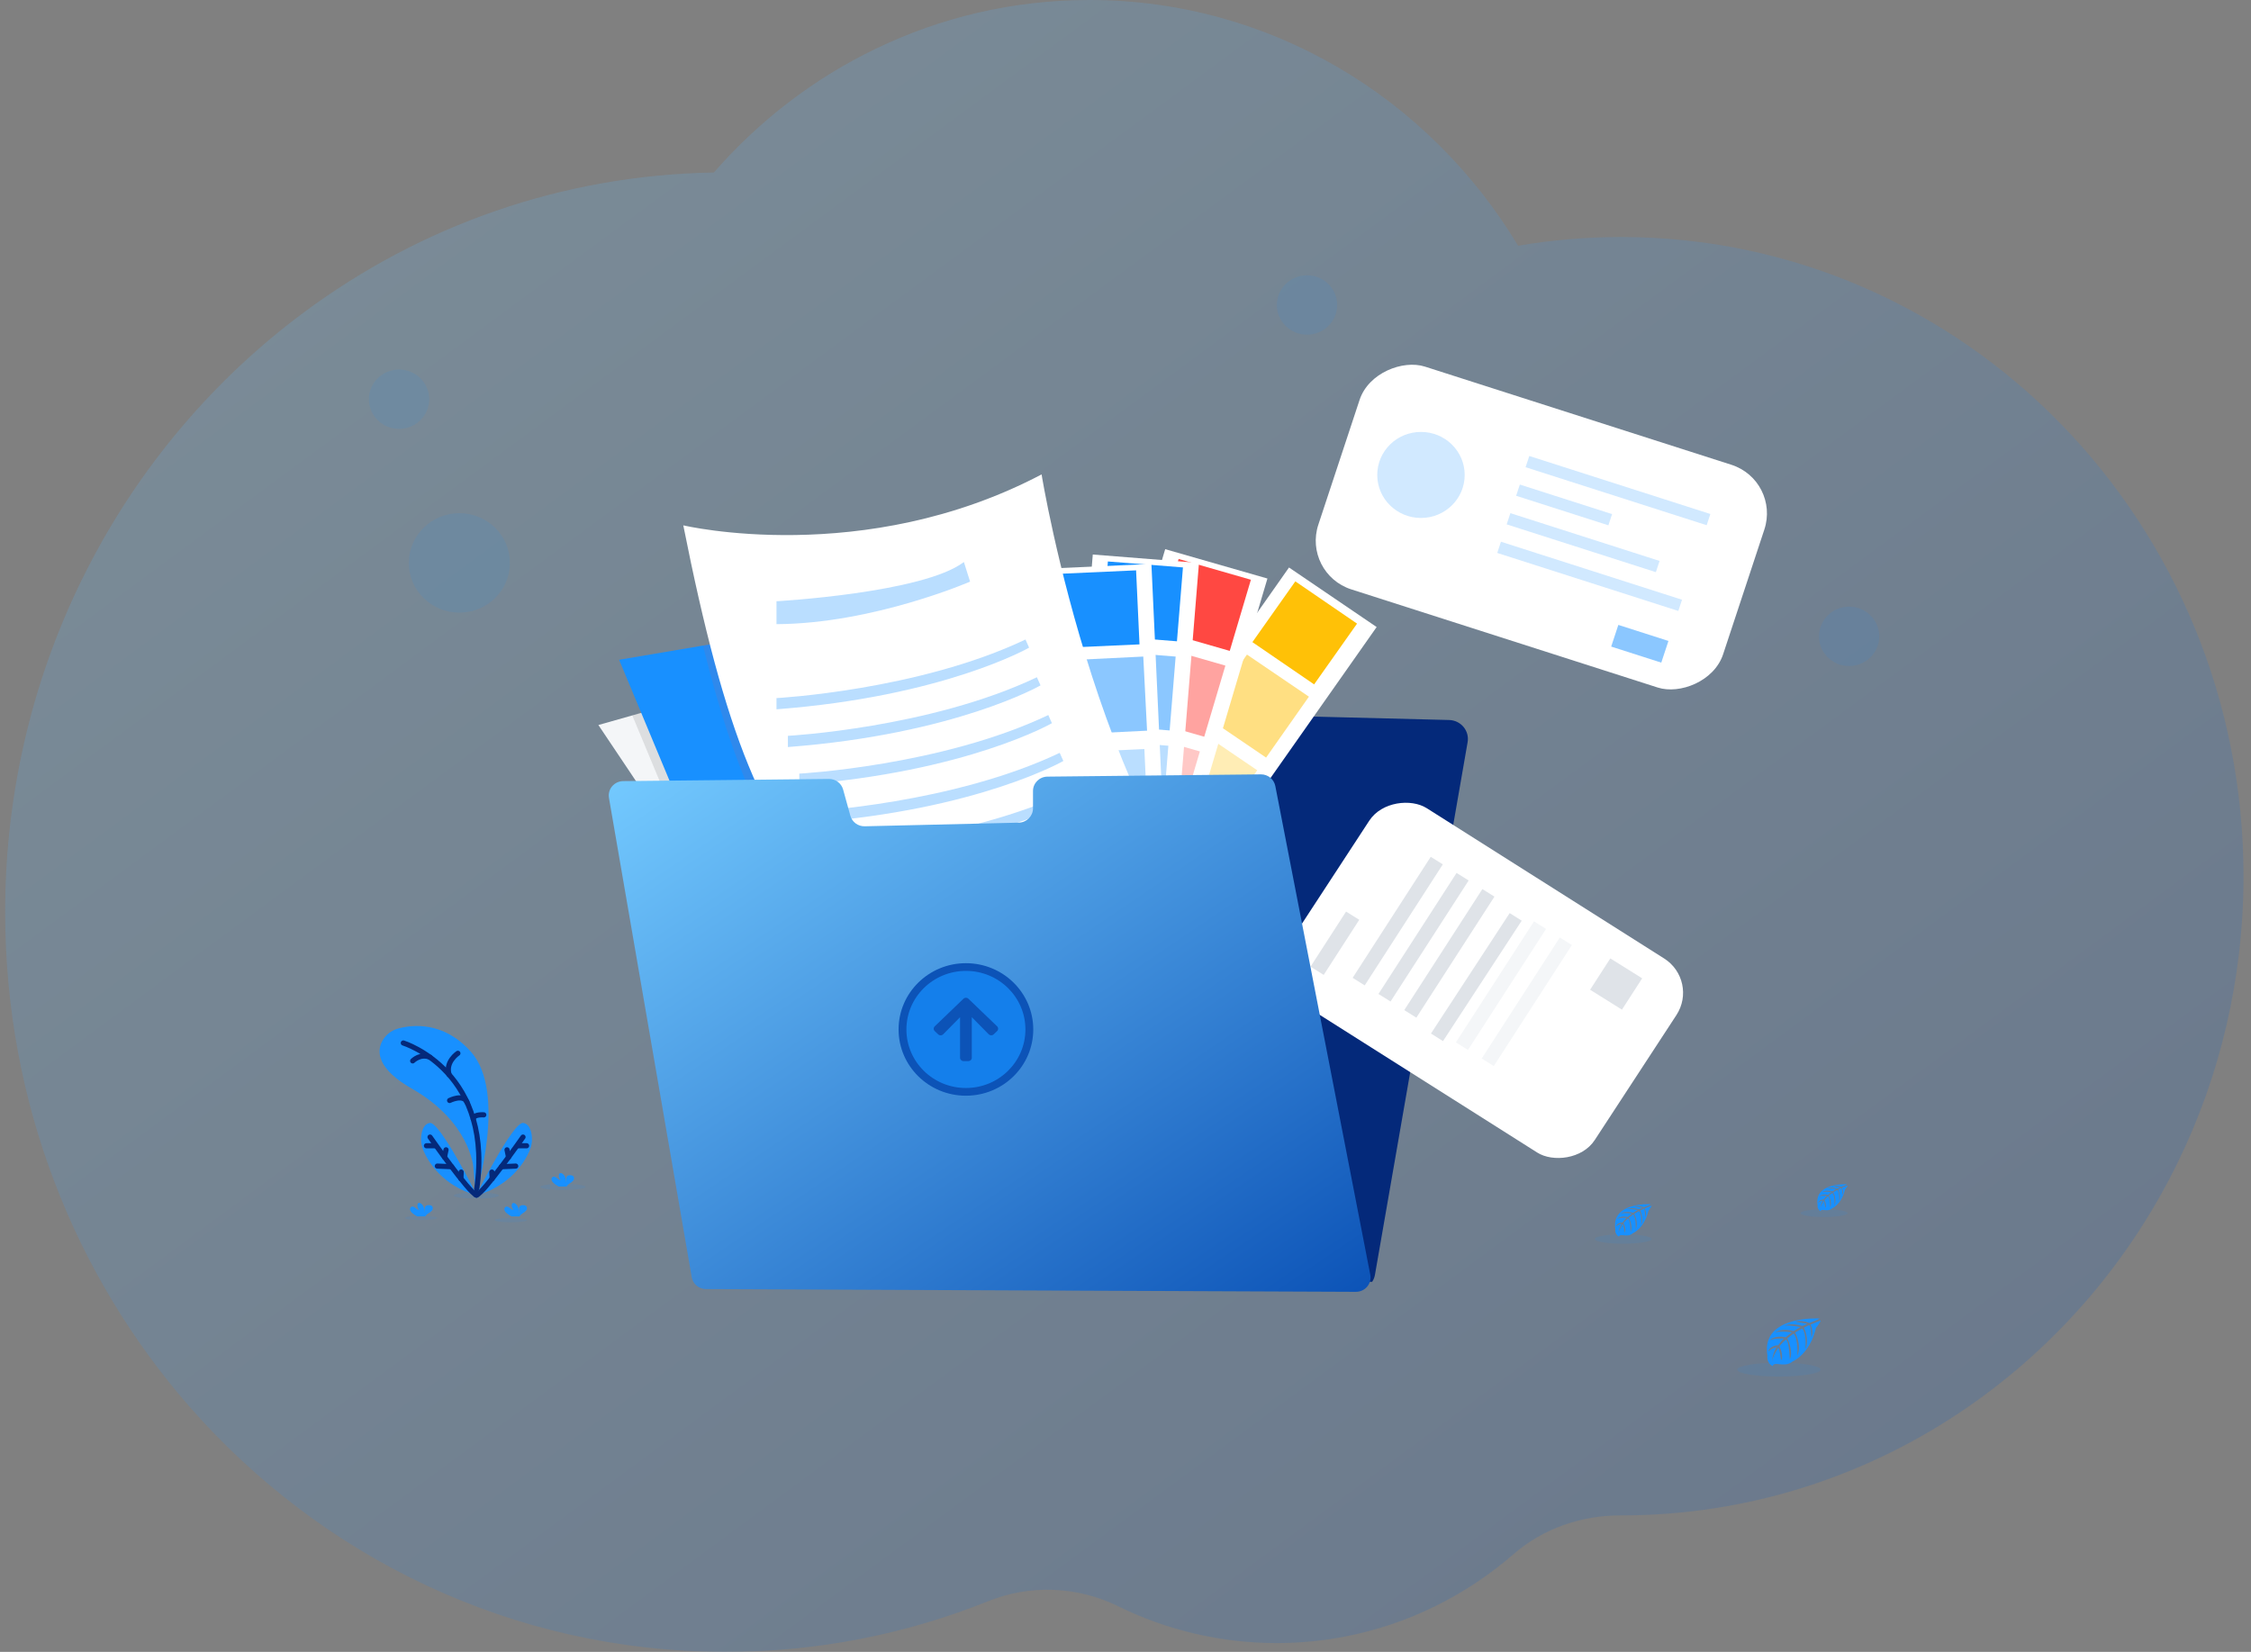 <svg width="218" height="160" viewBox="0 0 218 160" fill="none" xmlns="http://www.w3.org/2000/svg">
  <rect x="0" y="0" width="218" height="160" fill="#808080" stroke="none"/>
  <g opacity="0.2">
  <path fill-rule="evenodd" clip-rule="evenodd" d="M0.5 88.347C0.5 106.772 7.249 123.562 18.356 136.252C31.098 150.814 49.575 159.969 70.171 160C79.173 160.013 87.779 158.272 95.685 155.095C99.773 153.451 104.348 153.64 108.307 155.587C112.951 157.868 118.151 159.147 123.643 159.147C125.911 159.147 128.132 158.928 130.281 158.51C136.414 157.323 141.996 154.515 146.58 150.537C149.46 148.036 153.15 146.779 156.92 146.783H156.984C169.444 146.783 181.017 142.902 190.626 136.252C199.216 130.314 206.231 122.165 210.905 112.596C214.98 104.258 217.274 94.839 217.274 84.87C217.274 50.679 190.279 22.957 156.984 22.957C153.59 22.957 150.265 23.252 147.02 23.801C138.43 9.52 123.047 0 105.499 0C98.09 0 91.066 1.697 84.779 4.738C78.8 7.621 73.484 11.718 69.135 16.711C54.369 16.953 40.715 21.907 29.54 30.174C11.949 43.18 0.5 64.392 0.5 88.347Z" fill="url(#paint0_linear_214_1237)"/>
  </g>
  <path opacity="0.05" d="M132.825 91.641C131.81 92.829 130.713 92.809 130.06 92.641L130.084 92.026C130.084 92.026 132.785 90.812 132.716 91.067C132.69 91.162 132.741 91.392 132.825 91.641Z" fill="#FF4842"/>
  <path opacity="0.05" d="M140.225 92.985C138.501 93.966 137.49 92.817 137.255 92.491C137.399 92.118 137.617 91.512 137.572 91.339C137.507 91.083 140.204 92.297 140.204 92.297L140.225 92.985Z" fill="#FF4842"/>
  <path opacity="0.05" d="M138.378 83.202C138.378 83.202 140.019 82.272 140.377 82.69C140.735 83.109 138.378 83.202 138.378 83.202Z" fill="#FF4842"/>
  <path opacity="0.05" d="M139.369 83.713C139.369 83.713 139.099 83.846 139.695 84.016C140.29 84.186 139.369 83.713 139.369 83.713Z" fill="#FF4842"/>
  <path opacity="0.05" d="M129.449 81.155C129.394 81.171 130.814 82.099 132.097 81.331C132.092 81.331 129.769 81.059 129.449 81.155Z" fill="#FF4842"/>
  <path opacity="0.05" d="M132.027 82.929C132.027 82.929 131.638 83.681 130.842 83.793C130.045 83.904 132.027 82.929 132.027 82.929Z" fill="#FF4842"/>
  <path opacity="0.05" d="M137.241 84.561C137.241 84.561 139.11 87.484 138.752 88.174C138.395 88.864 137.241 84.561 137.241 84.561Z" fill="#FF4842"/>
  <path opacity="0.05" d="M133.554 96.185C133.554 96.348 133.554 96.501 133.538 96.627C133.489 97.219 132.011 96.996 132.011 96.996C130.661 97.18 130.175 96.542 130.014 95.933C129.963 95.734 129.938 95.531 129.94 95.327C129.939 95.205 129.947 95.083 129.964 94.963V94.842C130.255 94.755 130.57 94.819 130.804 95.01C131.405 95.49 132.201 95.122 132.201 95.122C132.201 95.122 132.786 95.17 133.011 95.361C133.138 95.469 133.348 95.21 133.507 94.963C133.516 95.122 133.531 95.41 133.541 95.719C133.551 95.877 133.554 96.036 133.554 96.185Z" fill="#FF4842"/>
  <path opacity="0.05" d="M131.183 96.15C131.183 96.15 130.778 96.541 130.014 95.938C129.963 95.74 129.938 95.536 129.94 95.332C130.33 95.624 131.054 96.15 131.183 96.15Z" fill="#FF4842"/>
  <path opacity="0.05" d="M133.554 96.185C133.488 96.236 133.403 96.257 133.32 96.244C133.237 96.231 133.163 96.184 133.115 96.116C133.273 95.998 133.418 95.864 133.547 95.717C133.551 95.877 133.554 96.036 133.554 96.185Z" fill="#FF4842"/>
  <path opacity="0.05" d="M136.723 96.459C136.723 96.624 136.723 96.776 136.738 96.901C136.787 97.494 138.265 97.269 138.265 97.269C139.615 97.455 140.101 96.817 140.262 96.206C140.342 95.889 140.359 95.56 140.312 95.236V95.115C140.02 95.031 139.705 95.094 139.471 95.284C138.87 95.764 138.075 95.396 138.075 95.396C138.075 95.396 137.49 95.445 137.265 95.636C137.138 95.744 136.928 95.485 136.77 95.238C136.761 95.397 136.745 95.685 136.735 95.994C136.724 96.149 136.722 96.309 136.723 96.459Z" fill="#FF4842"/>
  <path opacity="0.05" d="M139.094 96.421C139.094 96.421 139.499 96.812 140.262 96.209C140.313 96.011 140.338 95.808 140.338 95.604C139.946 95.895 139.222 96.421 139.094 96.421Z" fill="#FF4842"/>
  <path opacity="0.05" d="M136.723 96.459C136.79 96.509 136.874 96.53 136.957 96.517C137.04 96.504 137.114 96.458 137.161 96.39C137.003 96.272 136.858 96.138 136.729 95.991C136.724 96.149 136.722 96.308 136.723 96.459Z" fill="#FF4842"/>
  <g opacity="0.05">
  <path d="M144.842 47.231C144.87 47.169 144.897 47.108 144.923 47.049C144.948 46.989 144.958 46.956 144.973 46.908C144.923 47.013 144.879 47.121 144.842 47.231Z" fill="#FF4842"/>
  </g>
  <path fill-rule="evenodd" clip-rule="evenodd" d="M71.671 124.205C71.343 123.817 71.193 123.314 71.256 122.814L77.216 74.823L77.71 70.836C77.825 69.919 78.613 69.228 79.552 69.221L97.008 69.106C97.51 69.103 97.99 68.901 98.339 68.546C98.688 68.191 98.877 67.712 98.864 67.218L98.857 67.036C98.84 66.538 99.029 66.054 99.381 65.695C99.733 65.337 100.218 65.135 100.724 65.135H119.068C120.098 65.135 120.933 65.955 120.935 66.968C120.935 67.051 120.93 67.133 120.919 67.215C120.849 67.733 121.005 68.255 121.349 68.652C121.693 69.049 122.193 69.283 122.723 69.296L140.34 69.739C140.882 69.752 141.392 69.996 141.736 70.409C142.08 70.821 142.225 71.36 142.133 71.886L133.326 122.512L133.16 123.469C133.119 123.713 133.027 123.947 132.89 124.154L71.671 124.205Z" fill="#04297A"/>
  <rect width="10.263" height="34.637" transform="matrix(0.827 0.562 -0.575 0.818 124.835 54.967)" fill="white"/>
  <rect width="7.245" height="7.205" transform="matrix(0.825 0.565 -0.577 0.817 125.447 56.31)" fill="#FFC107"/>
  <rect opacity="0.5" width="7.255" height="7.214" transform="matrix(0.827 0.562 -0.575 0.818 120.763 63.402)" fill="#FFC107"/>
  <rect opacity="0.3" width="7.255" height="7.214" transform="matrix(0.827 0.562 -0.575 0.818 115.757 70.531)" fill="#FFC107"/>
  <rect width="10.303" height="34.37" transform="matrix(0.961 0.276 -0.285 0.959 112.844 53.192)" fill="white"/>
  <rect width="7.283" height="7.186" transform="matrix(0.961 0.276 -0.285 0.959 114.145 54.143)" fill="#FF4842"/>
  <rect opacity="0.5" width="7.283" height="7.186" transform="matrix(0.961 0.276 -0.285 0.959 111.675 62.459)" fill="#FF4842"/>
  <rect opacity="0.3" width="7.283" height="7.186" transform="matrix(0.961 0.276 -0.285 0.959 109.205 70.774)" fill="#FF4842"/>
  <rect width="10.315" height="34.33" transform="matrix(0.997 0.079 -0.081 0.997 105.831 53.711)" fill="white"/>
  <rect width="7.292" height="7.177" transform="matrix(0.997 0.079 -0.081 0.997 107.294 54.384)" fill="#1890FF"/>
  <rect opacity="0.5" width="7.292" height="7.177" transform="matrix(0.997 0.079 -0.081 0.997 106.587 63.019)" fill="#1890FF"/>
  <rect opacity="0.3" width="7.292" height="7.177" transform="matrix(0.997 0.079 -0.081 0.997 105.882 71.656)" fill="#1890FF"/>
  <rect width="10.315" height="34.327" transform="matrix(0.999 -0.045 0.046 0.999 101.205 55.087)" fill="white"/>
  <rect width="7.292" height="7.177" transform="matrix(0.999 -0.045 0.046 0.999 102.741 55.572)" fill="#1890FF"/>
  <rect opacity="0.5" width="7.301" height="7.186" transform="matrix(0.999 -0.049 0.051 0.999 103.428 63.952)" fill="#1890FF"/>
  <rect opacity="0.3" width="7.292" height="7.177" transform="matrix(0.999 -0.045 0.046 0.999 103.543 72.882)" fill="#1890FF"/>
  <path d="M105.581 100.323L96.416 103.812L83.02 108.908C82.514 107.978 81.769 106.721 80.847 105.22C77.674 100.046 72.424 91.998 67.75 84.925C62.484 76.952 57.951 70.225 57.951 70.225L61.232 69.295L88.034 61.637L105.581 100.323Z" fill="#F4F6F8"/>
  <path opacity="0.1" d="M105.581 100.323L96.415 103.812C91.296 104.862 86.071 105.334 80.842 105.22C77.669 100.046 72.42 91.998 67.745 84.925L61.233 69.289L88.034 61.637L105.581 100.323Z" fill="black"/>
  <path d="M112.399 98.152C112.399 98.152 98.161 106.44 76.904 104.566L59.958 63.905L68.079 62.531L96.155 57.786L112.087 97.361L112.399 98.152Z" fill="#1890FF"/>
  <path opacity="0.1" d="M112.082 97.366C108.729 97.528 104.85 97.513 100.948 97.054C96.725 96.565 92.477 95.558 88.836 93.711C85.791 92.168 83.188 90.49 80.918 88.477C75.014 83.251 71.36 75.775 68.079 62.537L96.155 57.792L112.082 97.366Z" fill="#FF4842"/>
  <path d="M122.527 95.093C122.527 95.093 112.032 97.115 101.349 95.87C97.126 95.381 92.878 94.374 89.237 92.527C86.192 90.984 83.59 89.306 81.319 87.293C74.012 80.823 70.153 70.908 66.174 50.885C66.174 50.885 83.621 55.029 100.874 45.951C100.869 45.958 106.684 81.672 122.527 95.093Z" fill="white"/>
  <path opacity="0.3" d="M75.199 58.236C75.199 58.236 89.386 57.446 93.348 54.437L93.949 56.337C93.949 56.337 84.574 60.407 75.199 60.456V58.236Z" fill="#1890FF"/>
  <path opacity="0.3" d="M75.199 67.617C75.199 67.617 88.936 66.876 99.314 61.943L99.665 62.732C99.665 62.732 91.429 67.464 75.199 68.702L75.199 67.617Z" fill="#1890FF"/>
  <path opacity="0.3" d="M76.304 71.272C76.304 71.272 90.041 70.532 100.419 65.598L100.77 66.387C100.77 66.387 92.534 71.118 76.304 72.358L76.304 71.272Z" fill="#1890FF"/>
  <path opacity="0.3" d="M77.409 74.933C77.409 74.933 91.146 74.192 101.525 69.259L101.874 70.048C101.874 70.048 93.638 74.78 77.409 76.018L77.409 74.933Z" fill="#1890FF"/>
  <path opacity="0.3" d="M78.515 78.594C78.515 78.594 92.252 77.853 102.629 72.92L102.98 73.709C102.98 73.709 94.744 78.441 78.515 79.679L78.515 78.594Z" fill="#1890FF"/>
  <path opacity="0.3" d="M79.619 82.256C79.619 82.256 93.356 81.516 103.735 76.582L104.085 77.371C104.085 77.371 95.849 82.102 79.619 83.341V82.256Z" fill="#1890FF"/>
  <path d="M176.208 127.709C176.208 127.709 170.5 127.37 171.172 131.307C171.172 131.307 171.037 132.002 171.68 132.318C171.68 132.318 171.689 132.026 172.264 132.126C172.469 132.159 172.678 132.169 172.885 132.155C173.165 132.136 173.431 132.028 173.643 131.847C173.643 131.847 175.248 131.194 175.872 128.614C175.872 128.614 176.334 128.05 176.315 127.905L175.352 128.304C175.352 128.304 175.682 128.988 175.422 129.556C175.422 129.556 175.391 128.329 175.206 128.36C175.169 128.36 174.705 128.596 174.705 128.596C174.705 128.596 175.271 129.792 174.84 130.653C174.84 130.653 175.003 129.185 174.525 128.683L173.849 129.072C173.849 129.072 174.511 130.302 174.063 131.307C174.063 131.307 174.178 129.767 173.706 129.166L173.092 129.638C173.092 129.638 173.714 130.851 173.335 131.684C173.335 131.684 173.285 129.891 172.958 129.755C172.958 129.755 172.418 130.221 172.34 130.419C172.34 130.419 172.765 131.299 172.501 131.764C172.501 131.764 172.339 130.568 172.206 130.568C172.206 130.568 171.666 131.365 171.615 131.897C171.615 131.897 171.638 131.089 172.077 130.487C171.767 130.545 171.482 130.691 171.256 130.906C171.256 130.906 171.339 130.345 172.209 130.297C172.209 130.297 172.652 129.697 172.769 129.659C172.769 129.659 171.905 129.589 171.381 129.817C171.381 129.817 171.843 129.286 172.929 129.529L173.535 129.043C173.535 129.043 172.397 128.889 171.915 129.059C171.915 129.059 172.47 128.591 173.698 128.926L174.358 128.538C174.358 128.538 173.389 128.332 172.811 128.405C172.811 128.405 173.42 128.081 174.553 128.432L175.024 128.223C175.024 128.223 174.314 128.09 174.106 128.064C173.898 128.037 173.886 127.986 173.886 127.986C174.336 127.912 174.799 127.962 175.221 128.133C175.221 128.133 176.224 127.771 176.208 127.709Z" fill="#1890FF"/>
  <ellipse opacity="0.1" cx="172.276" cy="132.661" rx="4.04" ry="0.672" fill="#1890FF"/>
  <path d="M178.867 114.712C178.867 114.712 175.649 114.521 176.031 116.741C175.991 116.972 176.106 117.202 176.316 117.311C176.316 117.311 176.323 117.146 176.647 117.202C176.763 117.221 176.88 117.226 176.997 117.218C177.154 117.208 177.304 117.147 177.423 117.045C177.423 117.045 178.328 116.677 178.68 115.222C178.68 115.222 178.941 114.905 178.93 114.824L178.39 115.051C178.39 115.051 178.575 115.438 178.429 115.758C178.429 115.758 178.412 115.066 178.308 115.082C178.286 115.082 178.026 115.214 178.026 115.214C178.026 115.214 178.344 115.879 178.104 116.374C178.104 116.374 178.196 115.547 177.926 115.262L177.544 115.483C177.544 115.483 177.916 116.176 177.664 116.742C177.664 116.742 177.729 115.873 177.463 115.536L177.117 115.802C177.117 115.802 177.467 116.486 177.252 116.955C177.252 116.955 177.224 115.944 177.04 115.868C176.909 115.978 176.791 116.102 176.69 116.239C176.69 116.239 176.931 116.736 176.782 116.998C176.782 116.998 176.69 116.324 176.616 116.321C176.616 116.321 176.314 116.766 176.283 117.072C176.297 116.788 176.387 116.514 176.543 116.275C176.369 116.307 176.207 116.389 176.08 116.511C176.08 116.511 176.127 116.195 176.62 116.168C176.62 116.168 176.87 115.83 176.936 115.808C176.936 115.808 176.449 115.769 176.153 115.897C176.153 115.897 176.414 115.6 177.025 115.735L177.368 115.46C177.368 115.46 176.725 115.374 176.454 115.47C176.454 115.47 176.767 115.204 177.46 115.398L177.833 115.179C177.546 115.117 177.252 115.092 176.959 115.105C176.959 115.105 177.303 114.922 177.941 115.12L178.211 115.003C178.211 115.003 177.806 114.925 177.692 114.913C177.579 114.901 177.568 114.869 177.568 114.869C177.822 114.827 178.083 114.856 178.321 114.951C178.321 114.951 178.878 114.747 178.867 114.712Z" fill="#1890FF"/>
  <ellipse opacity="0.1" cx="176.653" cy="117.504" rx="2.278" ry="0.379" fill="#1890FF"/>
  <path d="M159.872 116.639C159.872 116.639 155.986 116.408 156.445 119.088C156.396 119.366 156.536 119.644 156.79 119.776C156.79 119.776 156.79 119.577 157.195 119.643C157.334 119.666 157.476 119.673 157.617 119.663C157.808 119.651 157.989 119.577 158.133 119.453C158.133 119.453 159.225 119.009 159.651 117.253C159.651 117.253 159.965 116.87 159.952 116.77L159.289 117.047C159.289 117.047 159.513 117.512 159.336 117.898C159.336 117.898 159.315 117.064 159.189 117.083C159.163 117.083 158.849 117.245 158.849 117.245C158.849 117.245 159.234 118.055 158.943 118.645C158.943 118.645 159.054 117.646 158.729 117.303L158.267 117.569C158.267 117.569 158.716 118.407 158.411 119.09C158.411 119.09 158.49 118.042 158.17 117.629L157.751 117.95C157.751 117.95 158.175 118.775 157.916 119.343C157.916 119.343 157.883 118.122 157.661 118.03C157.661 118.03 157.295 118.348 157.239 118.478C157.239 118.478 157.528 119.077 157.349 119.393C157.349 119.393 157.238 118.58 157.148 118.576C157.148 118.576 156.784 119.116 156.742 119.484C156.761 119.142 156.869 118.812 157.057 118.524C156.847 118.564 156.653 118.663 156.499 118.81C156.499 118.81 156.556 118.429 157.148 118.395C157.148 118.395 157.449 117.986 157.53 117.962C157.53 117.962 156.941 117.913 156.584 118.069C156.584 118.069 156.898 117.71 157.636 117.873L158.049 117.541C158.049 117.541 157.276 117.437 156.946 117.552C156.946 117.552 157.324 117.234 158.162 117.467L158.611 117.201C158.611 117.201 157.951 117.061 157.557 117.112C157.557 117.112 157.972 116.891 158.742 117.13L159.063 116.988C159.063 116.988 158.58 116.895 158.438 116.881C158.297 116.866 158.29 116.827 158.29 116.827C158.596 116.776 158.911 116.81 159.198 116.926C159.198 116.926 159.884 116.68 159.872 116.639Z" fill="#1890FF"/>
  <ellipse opacity="0.1" cx="157.196" cy="120.01" rx="2.75" ry="0.457" fill="#1890FF"/>
  <rect width="22.713" height="41.176" rx="5" transform="matrix(0.314 -0.95 0.952 0.305 126.108 55.562)" fill="white"/>
  <g opacity="0.2">
  <ellipse cx="137.615" cy="46.003" rx="4.234" ry="4.167" fill="#1890FF"/>
  </g>
  <g opacity="0.2">
  <rect width="1.143" height="18.42" transform="matrix(0.314 -0.95 0.952 0.305 147.746 45.253)" fill="#1890FF"/>
  </g>
  <g opacity="0.2">
  <rect width="1.143" height="9.383" transform="matrix(0.314 -0.95 0.952 0.305 146.832 48.02)" fill="#1890FF"/>
  </g>
  <g opacity="0.2">
  <rect width="1.143" height="15.176" transform="matrix(0.314 -0.95 0.952 0.305 145.916 50.79)" fill="#1890FF"/>
  </g>
  <g opacity="0.2">
  <rect width="1.143" height="18.42" transform="matrix(0.314 -0.95 0.952 0.305 145.002 53.558)" fill="#1890FF"/>
  </g>
  <g opacity="0.5">
  <rect width="2.211" height="5.097" transform="matrix(0.314 -0.95 0.952 0.305 156.036 62.628)" fill="#1890FF"/>
  </g>
  <rect width="22.462" height="35.2" rx="4" transform="matrix(0.547 -0.837 0.845 0.535 122.51 94.943)" fill="white"/>
  <rect width="6.354" height="1.505" transform="matrix(0.542 -0.84 0.848 0.53 126.918 93.631)" fill="#DFE3E8"/>
  <rect width="13.956" height="1.38" transform="matrix(0.542 -0.84 0.848 0.53 130.997 94.713)" fill="#DFE3E8"/>
  <rect width="13.956" height="1.38" transform="matrix(0.542 -0.84 0.848 0.53 133.498 96.275)" fill="#DFE3E8"/>
  <rect width="13.956" height="1.38" transform="matrix(0.542 -0.84 0.848 0.53 135.997 97.839)" fill="#DFE3E8"/>
  <rect width="13.937" height="1.378" transform="matrix(0.547 -0.837 0.845 0.535 138.584 100.106)" fill="#DFE3E8"/>
  <rect width="13.956" height="1.38" transform="matrix(0.542 -0.84 0.848 0.53 140.997 100.965)" fill="#F4F6F8"/>
  <rect width="13.956" height="1.38" transform="matrix(0.542 -0.84 0.848 0.53 143.497 102.527)" fill="#F4F6F8"/>
  <rect width="3.614" height="3.638" transform="matrix(0.542 -0.84 0.848 0.53 153.994 95.867)" fill="#DFE3E8"/>
  <path d="M122.109 75.004L101.44 75.224C100.666 75.232 100.043 75.851 100.042 76.612V78.293C100.042 79.047 99.431 79.663 98.665 79.682L83.751 80.034C83.1 80.05 82.523 79.626 82.353 79.008L81.653 76.474C81.484 75.863 80.918 75.441 80.274 75.448L60.352 75.659C59.939 75.663 59.548 75.846 59.283 76.157C59.018 76.469 58.906 76.88 58.975 77.281L66.989 123.702C67.104 124.369 67.689 124.857 68.376 124.86L131.314 125.126C131.736 125.127 132.136 124.943 132.406 124.623C132.675 124.304 132.785 123.883 132.706 123.475L123.509 76.133C123.381 75.473 122.791 74.998 122.109 75.004Z" fill="url(#paint1_linear_214_1237)"/>
  <ellipse opacity="0.1" cx="54.51" cy="114.962" rx="2.189" ry="0.296" fill="#1890FF"/>
  <ellipse opacity="0.1" cx="46.126" cy="115.798" rx="2.189" ry="0.296" fill="#1890FF"/>
  <ellipse opacity="0.1" cx="49.481" cy="118.18" rx="1.555" ry="0.21" fill="#1890FF"/>
  <ellipse opacity="0.1" cx="40.781" cy="117.97" rx="1.555" ry="0.21" fill="#1890FF"/>
  <path d="M46.079 115.733C46.079 115.733 49.148 105.831 45.598 101.864C42.942 98.897 39.927 99.252 38.577 99.619C37.871 99.804 37.282 100.286 36.968 100.935C36.495 101.937 36.58 103.564 39.913 105.463C45.49 108.641 45.837 113.001 45.837 113.001L46.079 115.733Z" fill="#1890FF"/>
  <path d="M39.059 101.023C39.059 101.023 48.106 103.813 46.08 115.732" stroke="#04297A" stroke-width="0.5" stroke-linecap="round"/>
  <path d="M44.344 102.021C44.344 102.021 43.098 102.847 43.495 104.09" stroke="#04297A" stroke-width="0.5" stroke-linecap="round"/>
  <path d="M39.967 102.757C39.967 102.757 40.728 101.994 41.656 102.416" stroke="#04297A" stroke-width="0.5" stroke-linecap="round"/>
  <path d="M43.543 106.592C43.543 106.592 44.881 105.927 45.227 106.761" stroke="#04297A" stroke-width="0.5" stroke-linecap="round"/>
  <path d="M46.852 107.983C46.852 107.983 45.848 107.905 45.83 108.382" stroke="#04297A" stroke-width="0.5" stroke-linecap="round"/>
  <path d="M46.203 115.811C46.203 115.811 42.608 108.614 41.621 108.768C41.152 108.844 40.936 109.3 40.838 109.754C40.716 110.344 40.785 110.956 41.033 111.506C41.544 112.662 42.914 114.847 46.203 115.811Z" fill="#1890FF"/>
  <path d="M41.648 110.137C41.648 110.137 45.42 115.521 46.149 115.758" stroke="#04297A" stroke-width="0.5" stroke-linecap="round"/>
  <path d="M41.3 110.978H42.181" stroke="#04297A" stroke-width="0.5" stroke-linecap="round"/>
  <path d="M42.355 112.947L43.736 113.006" stroke="#04297A" stroke-width="0.5" stroke-linecap="round"/>
  <path d="M43.196 111.371L43.046 112.08" stroke="#04297A" stroke-width="0.5" stroke-linecap="round"/>
  <path d="M44.664 113.525L44.637 114.169" stroke="#04297A" stroke-width="0.5" stroke-linecap="round"/>
  <path d="M46.096 115.811C46.096 115.811 49.691 108.614 50.678 108.768C51.148 108.844 51.364 109.3 51.461 109.754C51.582 110.344 51.514 110.956 51.265 111.506C50.755 112.662 49.383 114.847 46.096 115.811Z" fill="#1890FF"/>
  <path d="M50.652 110.137C50.652 110.137 46.871 115.521 46.149 115.758" stroke="#04297A" stroke-width="0.5" stroke-linecap="round"/>
  <path d="M50.999 110.978H50.119" stroke="#04297A" stroke-width="0.5" stroke-linecap="round"/>
  <path d="M49.944 112.947L48.563 113.006" stroke="#04297A" stroke-width="0.5" stroke-linecap="round"/>
  <path d="M49.103 111.371L49.253 112.08" stroke="#04297A" stroke-width="0.5" stroke-linecap="round"/>
  <path d="M47.636 113.525L47.663 114.169" stroke="#04297A" stroke-width="0.5" stroke-linecap="round"/>
  <path d="M39.923 117.492C39.825 117.413 39.754 117.307 39.719 117.188C39.685 117.064 39.745 116.934 39.862 116.878C39.998 116.829 40.133 116.918 40.24 117.011C40.349 117.104 40.471 117.202 40.606 117.18C40.461 117.05 40.395 116.854 40.434 116.664C40.439 116.625 40.456 116.589 40.481 116.559C40.554 116.482 40.686 116.515 40.774 116.576C41.044 116.768 41.129 117.138 41.13 117.473C41.144 117.35 41.144 117.227 41.13 117.104C41.123 116.978 41.18 116.857 41.282 116.781C41.347 116.746 41.421 116.728 41.496 116.73C41.622 116.713 41.749 116.749 41.846 116.829C41.941 116.955 41.935 117.129 41.832 117.25C41.729 117.364 41.607 117.46 41.471 117.534C41.367 117.595 41.279 117.679 41.213 117.777C41.205 117.791 41.198 117.805 41.194 117.82H40.408C40.232 117.733 40.069 117.622 39.923 117.492Z" fill="#1890FF"/>
  <path d="M53.621 114.592C53.523 114.514 53.452 114.409 53.417 114.289C53.383 114.166 53.442 114.036 53.559 113.98C53.694 113.931 53.829 114.02 53.937 114.113C54.045 114.206 54.166 114.307 54.306 114.287C54.16 114.157 54.094 113.962 54.131 113.772C54.137 113.734 54.154 113.697 54.18 113.668C54.253 113.59 54.385 113.624 54.473 113.683C54.75 113.876 54.828 114.247 54.83 114.582C54.843 114.458 54.843 114.334 54.83 114.211C54.817 114.087 54.868 113.965 54.965 113.884C55.031 113.85 55.105 113.833 55.179 113.835C55.304 113.818 55.431 113.853 55.529 113.932C55.624 114.059 55.618 114.234 55.514 114.354C55.411 114.469 55.289 114.565 55.154 114.639C55.05 114.699 54.962 114.782 54.896 114.881C54.888 114.895 54.881 114.909 54.877 114.925H54.108C53.931 114.836 53.767 114.725 53.621 114.592Z" fill="#1890FF"/>
  <path d="M49.056 117.492C48.958 117.413 48.887 117.307 48.851 117.187C48.816 117.064 48.877 116.934 48.994 116.878C49.129 116.829 49.264 116.918 49.372 117.011C49.48 117.104 49.6 117.205 49.741 117.186C49.595 117.056 49.529 116.861 49.566 116.671C49.572 116.632 49.589 116.595 49.615 116.566C49.688 116.489 49.82 116.522 49.908 116.583C50.185 116.774 50.262 117.145 50.264 117.48C50.278 117.357 50.278 117.233 50.264 117.11C50.254 116.985 50.307 116.863 50.406 116.784C50.472 116.748 50.546 116.731 50.621 116.733C50.746 116.716 50.873 116.751 50.971 116.831C51.065 116.958 51.059 117.132 50.956 117.253C50.853 117.367 50.731 117.463 50.595 117.537C50.492 117.598 50.404 117.681 50.337 117.78C50.329 117.793 50.323 117.808 50.319 117.823H49.535C49.361 117.734 49.2 117.623 49.056 117.492Z" fill="#1890FF"/>
  <ellipse opacity="0.1" cx="38.646" cy="38.668" rx="2.92" ry="2.874" fill="#1890FF"/>
  <ellipse opacity="0.1" cx="179.079" cy="61.636" rx="2.92" ry="2.874" fill="#1890FF"/>
  <ellipse opacity="0.1" cx="126.58" cy="29.541" rx="2.92" ry="2.874" fill="#1890FF"/>
  <ellipse opacity="0.1" cx="44.487" cy="54.524" rx="4.894" ry="4.817" fill="#1890FF"/>
  <path fill-rule="evenodd" clip-rule="evenodd" d="M93.545 93.294C89.943 93.294 87.024 96.167 87.024 99.712C87.024 103.256 89.943 106.13 93.545 106.13C97.147 106.13 100.067 103.256 100.067 99.712C100.067 96.167 97.147 93.294 93.545 93.294V93.294Z" fill="#0C53B7"/>
  <path opacity="0.72" fill-rule="evenodd" clip-rule="evenodd" d="M93.545 94.04C96.728 94.04 99.308 96.579 99.308 99.712C99.308 102.844 96.728 105.383 93.545 105.383C90.362 105.383 87.782 102.844 87.782 99.712C87.785 96.581 90.364 94.043 93.545 94.04Z" fill="#1890FF"/>
  <path fill-rule="evenodd" clip-rule="evenodd" d="M90.849 100.18L90.533 99.878C90.465 99.816 90.426 99.731 90.426 99.641C90.426 99.551 90.465 99.466 90.533 99.404L93.3 96.745C93.364 96.679 93.453 96.642 93.546 96.642C93.64 96.642 93.729 96.679 93.793 96.745L96.56 99.402C96.626 99.464 96.664 99.549 96.664 99.639C96.664 99.728 96.626 99.813 96.56 99.875L96.244 100.178C96.18 100.242 96.091 100.279 95.998 100.279C95.905 100.279 95.816 100.242 95.751 100.178L94.115 98.522V102.452C94.116 102.539 94.081 102.623 94.017 102.685C93.953 102.746 93.866 102.781 93.775 102.781H93.32C93.13 102.781 92.977 102.634 92.977 102.452V98.526L91.341 100.183C91.276 100.247 91.187 100.283 91.094 100.282C91.001 100.282 90.913 100.245 90.849 100.18Z" fill="#0C53B7"/>
  <defs>
  <linearGradient id="paint0_linear_214_1237" x1="-107.887" y1="80" x2="45.008" y2="287.149" gradientUnits="userSpaceOnUse">
  <stop stop-color="#74CAFF"/>
  <stop offset="1" stop-color="#0C53B7"/>
  </linearGradient>
  <linearGradient id="paint1_linear_214_1237" x1="22.066" y1="100.065" x2="68.662" y2="168.652" gradientUnits="userSpaceOnUse">
  <stop stop-color="#74CAFF"/>
  <stop offset="1" stop-color="#0C53B7"/>
  </linearGradient>
  </defs>
  </svg>
  